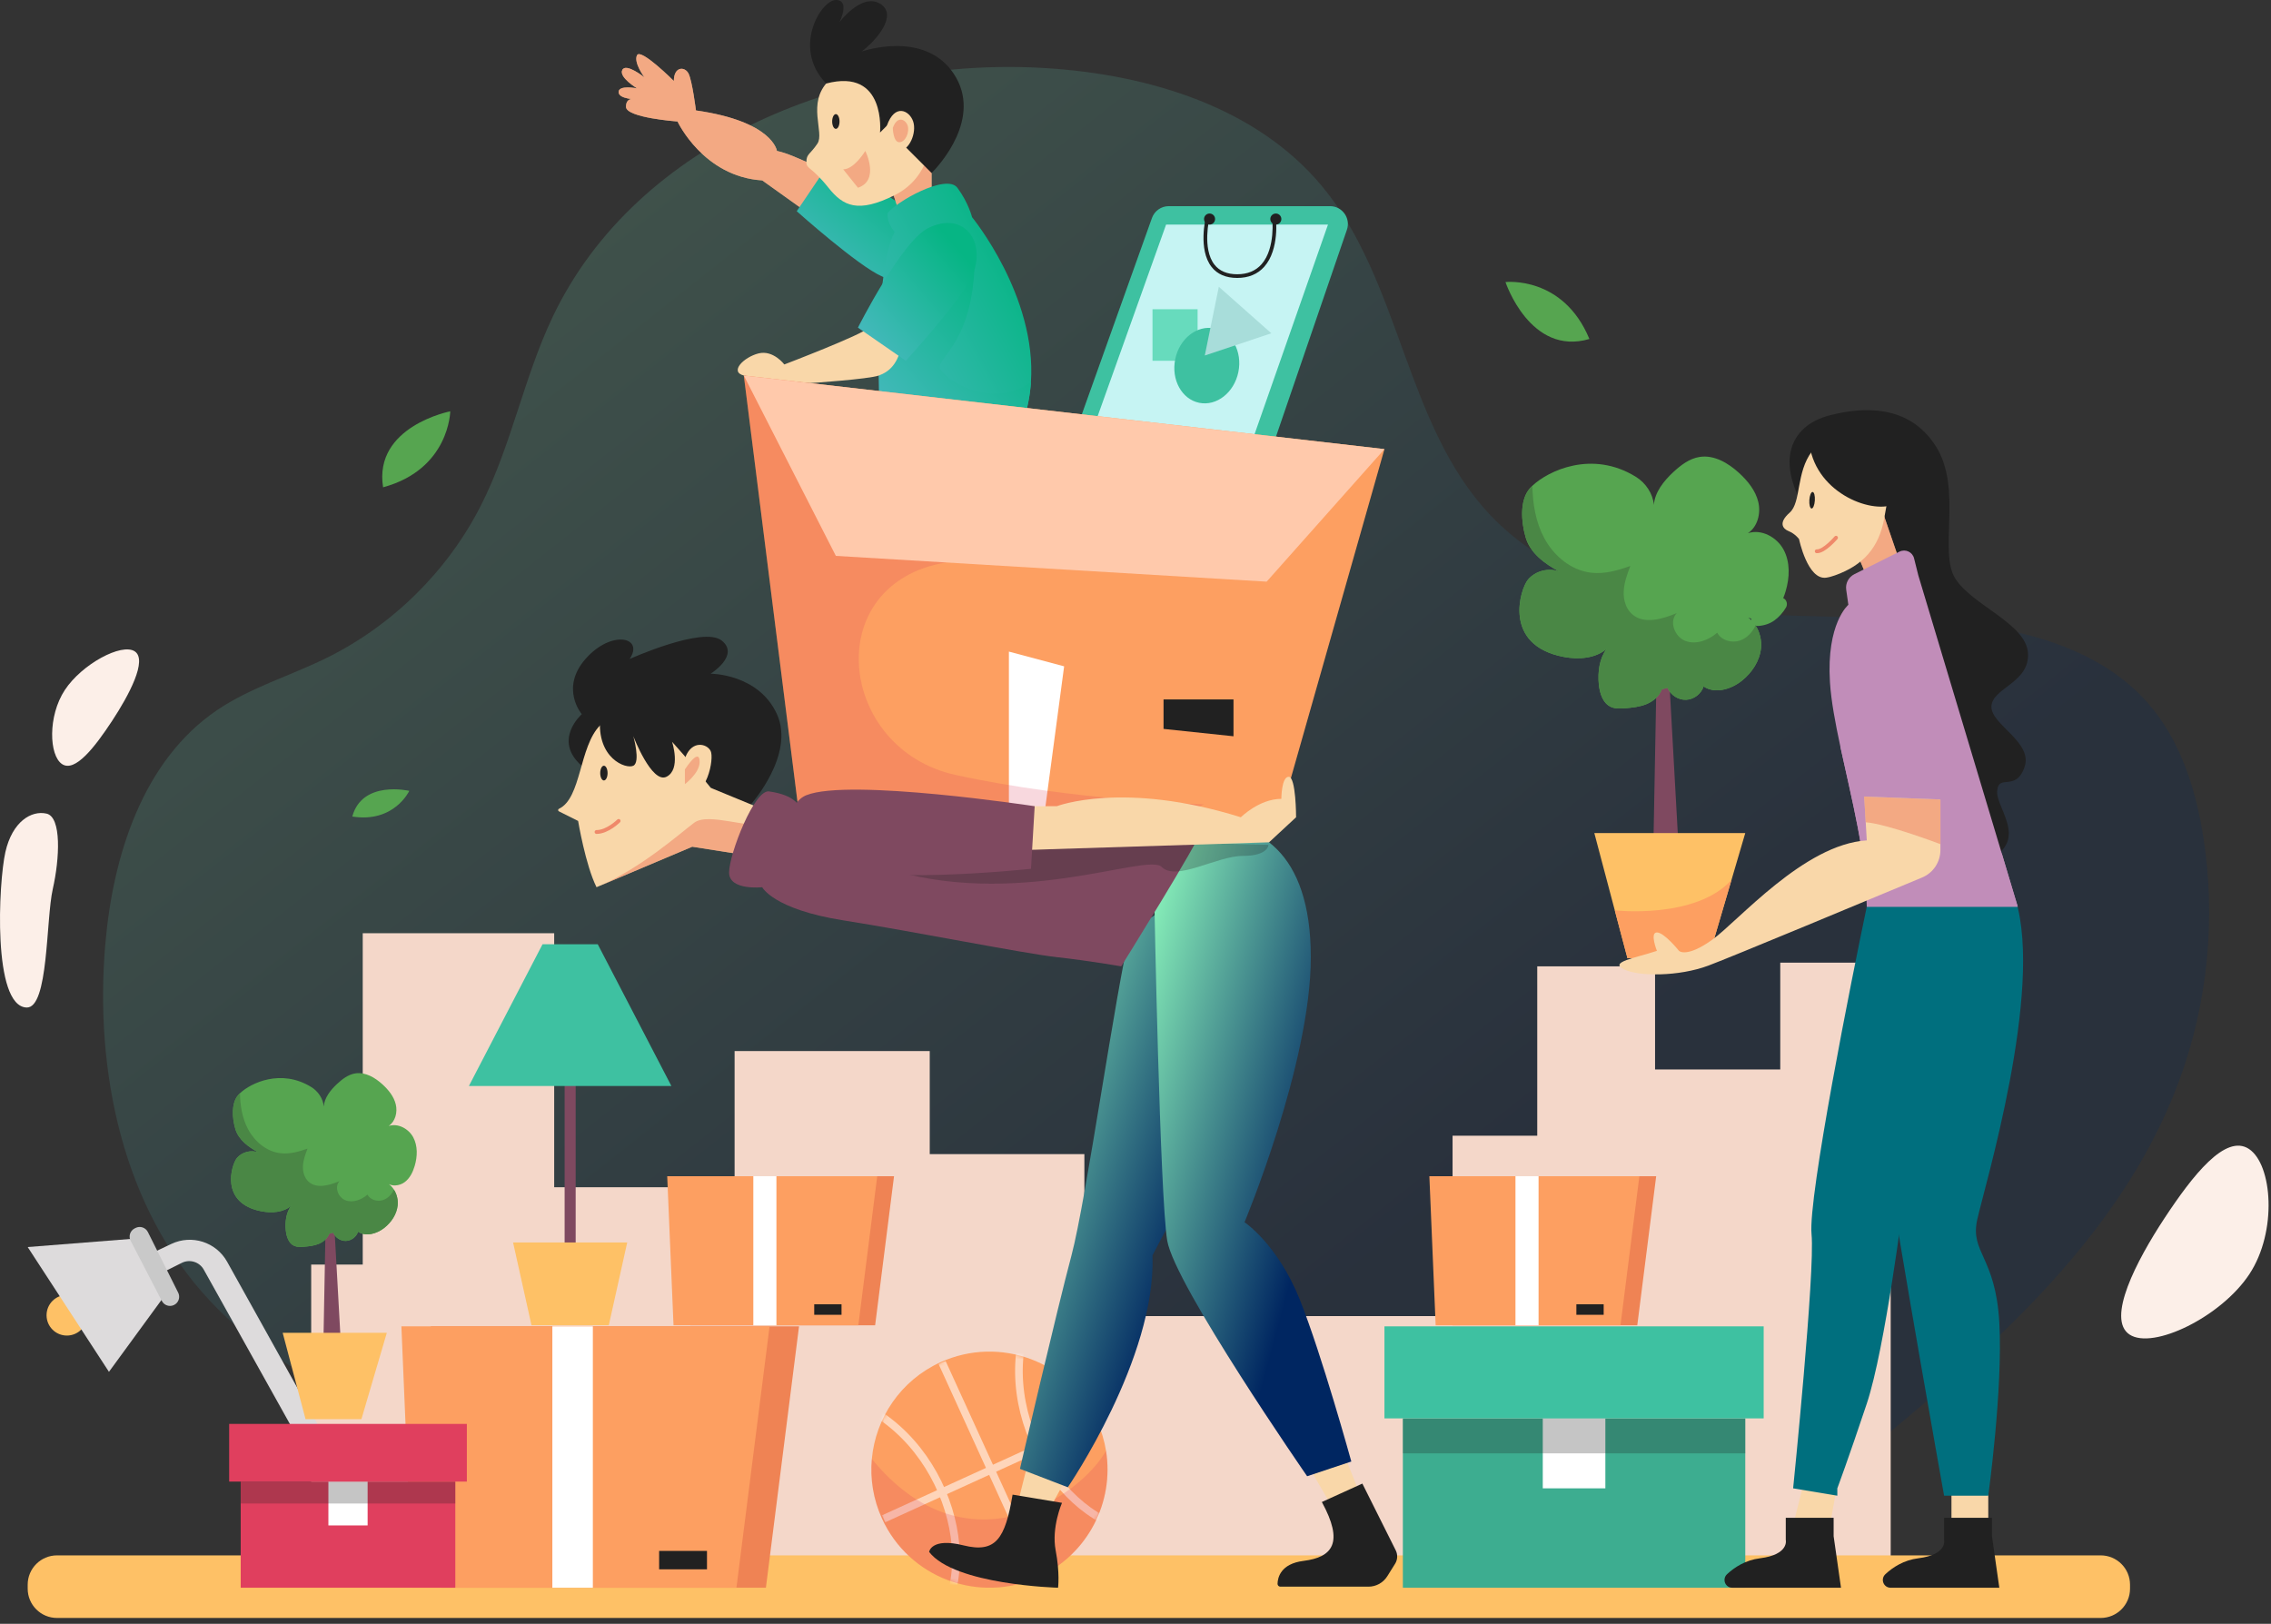 <svg width="674" height="482" viewBox="0 0 674 482" fill="none" xmlns="http://www.w3.org/2000/svg">
<rect x="0" y="0" width="674" height="482" fill="#333333" stroke="none"/>
<path d="M548.163 435.525C587.594 403.4 628.703 368.998 646.524 321.362C655.282 297.948 657.807 272.237 653.77 247.567C651.465 233.485 646.826 219.337 637.401 208.623C623.474 192.788 601.419 186.878 580.438 184.765C556.277 182.331 531.83 183.858 507.709 181.063C483.587 178.267 458.864 170.451 442.2 152.788C416.969 126.044 415.833 83.481 392.32 55.217C372.854 31.817 341.094 22.186 310.719 20.238C252.758 16.52 189.138 41.506 164.096 93.911C155.471 111.963 151.824 132.115 142.769 149.958C132.862 169.483 116.49 185.657 96.848 195.328C86.095 200.623 74.358 204.053 64.433 210.777C42.446 225.676 33.512 253.821 31.248 280.283C28.017 318.032 36.427 358.506 62.335 386.15C84.303 409.589 115.797 421.122 146.069 431.874C162.518 437.717 178.968 443.559 195.419 449.402C206.314 453.272 217.26 457.155 228.613 459.342C243.692 462.247 259.17 462.101 274.524 461.945C357.946 461.096 441.367 460.247 524.788 459.399L548.163 435.525Z" fill="url(#paint0_linear_47_15)" fill-opacity="0.2"/>
<path d="M505.813 469.823V337.104H431.1V390.648H321.828V342.568H275.934V311.973H218.019V352.403H164.476V277.004H107.654V375.351H92.356V472.944L505.813 469.823Z" fill="#F4D7C9"/>
<path d="M456.234 348.032V286.84H491.2V317.437H528.353V285.747H561.134V471.51H428.915L456.234 348.032Z" fill="#F4D7C9"/>
<path d="M623.458 480.251H16.92C12.113 480.251 8.217 476.355 8.217 471.548V470.378C8.217 465.571 12.113 461.675 16.92 461.675H623.458C628.265 461.675 632.162 465.571 632.162 470.378V471.548C632.162 476.355 628.265 480.251 623.458 480.251Z" fill="#FEC166"/>
<path d="M103.83 439.929L67.414 374.528C64.155 368.677 56.917 366.356 50.864 369.223L45.256 371.879L47.84 377.909L53.954 374.852C56.316 373.671 59.19 374.557 60.477 376.863L103.829 454.571L103.83 439.929Z" fill="#DDDBDC"/>
<path d="M25.875 390.399C25.875 393.729 23.175 396.428 19.845 396.428C16.515 396.428 13.816 393.729 13.816 390.399C13.816 387.069 16.515 384.37 19.845 384.37C23.175 384.37 25.875 387.069 25.875 390.399Z" fill="#FEC166"/>
<path d="M40.949 367.573L8.217 370.157L32.335 407.196L48.701 384.8L40.949 367.573Z" fill="#DDDBDC"/>
<path d="M43.889 365.7L52.886 383.695C53.459 384.843 53.154 386.235 52.153 387.037C50.813 388.109 48.827 387.688 48.037 386.164L38.776 368.302C38.076 366.953 38.617 365.295 39.975 364.616L40.24 364.483C41.582 363.811 43.216 364.356 43.889 365.7Z" fill="#C9C9C9"/>
<path d="M341.882 64.706L318.345 130.611C317.113 134.058 319.668 137.684 323.33 137.684H372.138C374.4 137.684 376.412 136.248 377.146 134.108L399.741 68.203C400.92 64.767 398.367 61.194 394.734 61.194H346.866C344.629 61.193 342.634 62.599 341.882 64.706Z" fill="#3EC1A1"/>
<path d="M346.079 66.656L323.833 128.941L371.547 131.126L394.128 66.656H346.079Z" fill="#C6F4F3"/>
<path d="M360.62 65.017C360.62 65.922 359.887 66.655 358.981 66.655C358.076 66.655 357.342 65.922 357.342 65.017C357.342 64.112 358.076 63.378 358.981 63.378C359.887 63.378 360.62 64.112 360.62 65.017Z" fill="#212121"/>
<path d="M380.289 65.017C380.289 65.922 379.556 66.655 378.65 66.655C377.745 66.655 377.01 65.922 377.01 65.017C377.01 64.112 377.745 63.378 378.65 63.378C379.556 63.378 380.289 64.112 380.289 65.017Z" fill="#212121"/>
<path d="M367.177 82.5C363.827 82.5 361.268 81.397 359.57 79.222C355.536 74.055 357.806 64.732 357.904 64.338L358.966 64.603C358.942 64.695 356.726 73.809 360.432 78.551C361.913 80.447 364.182 81.407 367.177 81.407C370.233 81.407 372.666 80.406 374.409 78.432C378.644 73.636 377.575 64.628 377.563 64.538L378.646 64.403C378.695 64.791 379.785 73.994 375.229 79.156C373.268 81.376 370.559 82.5 367.177 82.5Z" fill="#212121"/>
<path d="M355.43 91.788H342.044V107.086H355.43V91.788Z" fill="#67DBBD"/>
<path d="M367.528 110.435C366.282 116.533 361.078 120.619 355.905 119.562C350.731 118.504 347.547 112.705 348.793 106.607C350.04 100.509 355.244 96.423 360.418 97.48C365.592 98.538 368.775 104.337 367.528 110.435Z" fill="#3EC1A1"/>
<path d="M361.732 85.121L357.565 105.519L377.314 98.93L361.732 85.121Z" fill="#A8DDDA"/>
<path d="M248.069 52.45C248.069 52.45 236.049 45.894 230.585 44.801C230.585 44.801 229.492 36.058 206.545 32.78C206.545 32.78 205.452 24.038 204.359 21.853C203.267 19.668 199.988 19.668 199.988 24.039C199.988 24.039 190.153 14.205 189.06 16.389C187.968 18.575 191.246 22.946 191.246 22.946C191.246 22.946 185.782 18.575 184.689 20.761C183.596 22.946 189.06 26.224 189.06 26.224C189.06 26.224 183.596 25.132 183.596 27.317C183.596 29.503 189.06 29.503 189.06 29.503C189.06 29.503 185.782 28.41 185.782 31.689C185.782 34.967 201.08 36.06 201.08 36.06C201.08 36.06 208.729 52.45 226.213 53.543L241.511 64.47L248.069 52.45Z" fill="#F9D7A9"/>
<path opacity="0.59" d="M248.069 52.45C248.069 52.45 236.049 45.894 230.585 44.801C230.585 44.801 229.492 36.058 206.545 32.78C206.545 32.78 205.452 24.038 204.359 21.853C203.267 19.668 199.988 19.668 199.988 24.039C199.988 24.039 190.153 14.205 189.06 16.389C187.968 18.575 191.246 22.946 191.246 22.946C191.246 22.946 185.782 18.575 184.689 20.761C183.596 22.946 189.06 26.224 189.06 26.224C189.06 26.224 183.596 25.132 183.596 27.317C183.596 29.503 189.06 29.503 189.06 29.503C189.06 29.503 185.782 28.41 185.782 31.689C185.782 34.967 201.08 36.06 201.08 36.06C201.08 36.06 208.729 52.45 226.213 53.543L241.511 64.47L248.069 52.45Z" fill="#EF896A"/>
<path d="M275.87 68.798C271.84 60.963 246.131 48.374 246.131 48.374L236.46 62.691C236.46 62.691 254.72 79.014 261.816 82.071C271.7 86.329 281.459 79.661 275.87 68.798Z" fill="url(#paint1_linear_47_15)"/>
<path d="M264.461 55.729L266.645 62.285L276.48 57.914V51.358L273.202 42.617L264.461 55.729Z" fill="#F9D7A9"/>
<path opacity="0.59" d="M264.461 55.729L266.645 62.285L276.48 57.914V51.358L273.202 42.617L264.461 55.729Z" fill="#EF896A"/>
<path d="M245.884 24.04C239.327 30.597 244.791 39.338 242.606 42.616C240.42 45.895 239.328 45.636 239.328 48.08C239.328 50.266 240.685 49.231 245.884 55.73C250.255 61.194 254.627 63.379 265.553 57.915C276.48 52.451 276.48 40.432 276.48 40.432L271.016 27.32L263.366 18.577L245.884 24.04Z" fill="#F9D7A9"/>
<path d="M245.196 24.791C234.956 14.206 243.699 0 248.07 0C252.441 0 249.163 6.557 249.163 6.557C249.163 6.557 255.72 -2.186 261.182 1.093C266.646 4.371 260.089 12.019 255.718 15.298C255.718 15.298 274.294 8.741 283.037 21.855C291.779 34.967 278.666 49.173 276.48 51.357L268.83 43.708L264.459 36.058L261.181 39.337C261.181 39.337 263.083 20.077 245.196 24.791Z" fill="#212121"/>
<path d="M263.212 37.307C265.552 30.596 269.923 32.781 271.016 36.059C272.109 39.338 269.923 44.802 266.645 44.802C263.368 44.802 263.212 37.307 263.212 37.307Z" fill="#F9D7A9"/>
<path opacity="0.59" d="M264.974 37.985C266.296 34.195 268.764 35.43 269.38 37.281C269.997 39.132 268.764 42.218 266.911 42.218C265.059 42.218 264.974 37.985 264.974 37.985Z" fill="#EF896A"/>
<path d="M249.161 36.06C249.161 37.267 248.672 38.245 248.069 38.245C247.465 38.245 246.976 37.267 246.976 36.06C246.976 34.853 247.465 33.874 248.069 33.874C248.672 33.874 249.161 34.853 249.161 36.06Z" fill="#212121"/>
<path opacity="0.59" d="M250.254 50.265C253.533 50.265 256.811 44.801 256.811 44.801C256.811 44.801 261.182 53.542 254.625 55.727L250.254 50.265Z" fill="#EF896A"/>
<path d="M305.962 113.491C305.711 117.163 305.033 120.866 303.799 124.571C303.099 126.679 302.269 128.493 301.361 130.035C293.723 142.831 279.375 136.985 270.054 131.127C270.044 131.127 270.044 131.127 270.032 131.127C264.82 127.849 261.181 124.571 261.181 124.571C261.181 124.571 260.471 110.288 261.082 95.81C261.542 84.96 262.743 73.989 265.552 68.842C265.552 68.842 263.366 66.656 263.366 63.378C265.552 60.1 280.85 51.359 284.128 55.729C287.407 60.1 288.499 64.471 288.499 64.471C288.499 64.471 307.732 87.876 305.962 113.491Z" fill="url(#paint2_linear_47_15)"/>
<path d="M305.962 113.491C305.711 117.163 305.033 120.866 303.799 124.571C303.099 126.679 302.269 128.493 301.361 130.035C291.079 130.898 273.343 131.587 270.054 131.128C270.044 131.128 270.044 131.128 270.032 131.128C264.82 127.849 261.181 124.571 261.181 124.571C261.181 124.571 260.471 110.288 261.082 95.81C268.579 88.413 277.026 80.316 277.026 80.316L289.176 80.162C287.952 103.263 277.026 106.54 279.211 109.819C281.364 113.042 294.095 121.565 305.962 113.491Z" fill="url(#paint3_linear_47_15)"/>
<path d="M267.739 101.623C266.646 108.18 263.787 110.364 260.846 111.457C257.905 112.55 240.418 113.718 240.418 113.718C240.418 113.718 225.124 112.55 220.753 111.457C216.381 110.364 220.753 105.993 225.124 104.9C229.495 103.808 232.773 108.179 232.773 108.179C232.773 108.179 255.721 99.436 257.906 97.252C260.089 95.067 267.739 101.623 267.739 101.623Z" fill="#F9D7A9"/>
<path d="M275.387 67.748C267.508 71.688 254.625 97.252 254.625 97.252L268.83 107.086C268.83 107.086 285.361 89.014 288.499 81.953C292.871 72.119 286.315 62.285 275.387 67.748Z" fill="url(#paint4_linear_47_15)"/>
<path d="M410.884 133.312L379.196 244.77L344.371 243.961L241.808 241.601L237.12 241.492L236.716 238.257L220.751 111.457L243.25 114.047L410.884 133.312Z" fill="#FD9F61"/>
<path d="M299.427 193.411V246.956H309.261L315.818 197.783L299.427 193.411Z" fill="white"/>
<path opacity="0.2" d="M357.341 238.759L344.371 243.961L342.589 244.682L250.801 247.501L241.808 241.601L236.716 238.257L220.751 111.457L243.25 114.047C260.537 138.382 280.774 166.956 280.774 166.956C243.152 173.195 248.616 222.368 283.582 230.017C318.551 237.668 357.341 238.759 357.341 238.759Z" fill="#E03F5E"/>
<path d="M345.322 207.616H366.084V218.544L345.322 216.359V207.616Z" fill="#212121"/>
<path d="M220.751 111.457L248.069 165.001L375.918 172.65L410.884 133.312L220.751 111.457Z" fill="#FFC9AB"/>
<path d="M325.528 421.69C326.857 424.602 327.759 427.604 328.248 430.617C330.718 445.821 322.882 461.407 308.192 468.107C290.583 476.14 269.804 468.372 261.775 450.772C259.154 445.026 258.215 438.928 258.75 433.052C259.869 420.948 267.255 409.761 279.11 404.354C296.712 396.326 317.498 404.089 325.528 421.69Z" fill="#FD9F61"/>
<mask id="mask0_47_15" style="mask-type:luminance" maskUnits="userSpaceOnUse" x="258" y="401" width="71" height="71">
<path d="M326.484 448.507C333.255 430.38 324.048 410.197 305.922 403.427C287.795 396.656 267.611 405.862 260.841 423.989C254.07 442.116 263.277 462.299 281.403 469.07C299.53 475.84 319.714 466.634 326.484 448.507Z" fill="white"/>
</mask>
<g mask="url(#mask0_47_15)">
<g opacity="0.56">
<path d="M251.087 415.056C282.057 425.908 293.243 468.682 274.849 485.399" stroke="white" stroke-width="2.276" stroke-miterlimit="10"/>
<path d="M305.554 390.21C293.448 420.711 318.418 457.199 343.1 454.265" stroke="white" stroke-width="2.276" stroke-miterlimit="10"/>
<path d="M262.253 450.815L326.005 421.732" stroke="white" stroke-width="2.276" stroke-miterlimit="10"/>
<path d="M279.588 404.397L308.67 468.15" stroke="white" stroke-width="2.276" stroke-miterlimit="10"/>
</g>
</g>
<path opacity="0.2" d="M328.248 430.619C330.718 445.822 322.882 461.408 308.192 468.108C290.583 476.141 269.804 468.373 261.775 450.773C259.154 445.027 258.215 438.929 258.75 433.054C287.21 467.833 321.073 443.664 328.248 430.619Z" fill="#E03F5E"/>
<path d="M172.612 227.287C163.93 219.637 172.671 211.989 172.671 211.989C172.671 211.989 166.114 204.34 173.764 195.599C181.413 186.857 191.247 189.042 186.876 195.599C186.876 195.599 208.731 185.763 214.195 190.135C219.659 194.506 210.916 199.968 210.916 199.968C210.916 199.968 225.121 199.968 230.585 211.988C236.049 224.007 222.858 238.759 222.858 238.759L218.566 241.491L210.057 232.75L183.599 218.545L172.612 227.287Z" fill="#212121"/>
<path d="M229.492 241.492L228.836 244.104L226.214 254.606L205.452 251.327L178.035 262.922L177.041 263.348C173.762 256.791 171.577 243.679 171.577 243.679L165.873 240.827C165.555 240.673 165.567 240.226 165.883 240.073C172.592 236.936 171.839 221.562 178.132 215.268C178.132 215.268 189.059 214.175 192.337 214.175C195.616 214.175 210.914 233.844 210.914 233.844L229.492 241.492Z" fill="#F9D7A9"/>
<path opacity="0.59" d="M228.838 244.104L226.215 254.606L205.454 251.327L178.037 262.922C190.701 257.338 201.628 247.503 205.999 244.225C210.37 240.946 222.86 246.41 226.991 244.225C227.733 243.83 228.346 243.83 228.838 244.104Z" fill="#EF896A"/>
<path d="M178.135 213.081C177.042 225.1 185.783 228.378 187.969 227.286C190.154 226.193 187.969 218.543 187.969 218.543C187.969 218.543 193.433 232.748 197.804 230.563C202.175 228.377 199.461 220.182 199.461 220.182C199.461 220.182 206.545 224.006 205.452 215.265C204.359 206.522 186.876 205.43 185.783 205.43C184.692 205.432 178.135 213.081 178.135 213.081Z" fill="#212121"/>
<path d="M203.435 224.683C205.452 219.637 209.823 220.73 210.916 222.916C212.009 225.101 209.823 237.121 203.267 236.028C196.711 234.935 203.435 224.683 203.435 224.683Z" fill="#F9D7A9"/>
<path opacity="0.59" d="M203.268 228.378C205.454 225.1 207.639 222.914 207.639 226.193C207.639 229.471 203.268 232.75 203.268 232.75V228.378Z" fill="#EF896A"/>
<path d="M180.32 229.471C180.32 230.678 179.831 231.657 179.228 231.657C178.624 231.657 178.135 230.678 178.135 229.471C178.135 228.264 178.624 227.286 179.228 227.286C179.831 227.287 180.32 228.264 180.32 229.471Z" fill="#212121"/>
<path d="M177.042 246.956C180.32 246.956 183.599 243.677 183.599 243.677" stroke="#EF896A" stroke-width="1.138" stroke-miterlimit="10" stroke-linecap="round"/>
<path d="M304.891 434.903L301.613 448.017H311.447L318.004 435.996L304.891 434.903Z" fill="#F9D7A9"/>
<path d="M300.52 443.646L315.184 446.078C315.184 446.078 312.004 453.369 313.3 460.158C314.598 466.946 314.018 471.279 314.018 471.279C314.018 471.279 283.257 470.471 275.752 460.646C275.752 460.646 276.332 456.315 285.935 458.701C295.538 461.089 298.335 456.758 300.52 443.646Z" fill="#212121"/>
<path d="M335.487 276.459C331.116 293.942 322.375 356.228 318.004 372.618C313.632 389.009 302.706 435.996 302.706 435.996L316.911 441.46C316.911 441.46 343.136 403.215 342.044 372.619L363.898 331.096C363.898 331.096 366.084 296.129 364.991 293.944C363.898 291.758 362.805 273.182 362.805 273.182L345.322 269.903L335.487 276.459Z" fill="url(#paint5_linear_47_15)"/>
<path d="M398.865 431.625L403.236 442.553L394.494 445.831L388.484 435.45L398.865 431.625Z" fill="#F9D7A9"/>
<path d="M404.329 440.367L414.232 460.175C414.867 461.447 414.797 462.957 414.043 464.162L411.729 467.866C410.525 469.793 408.412 470.964 406.138 470.964H379.996C379.521 470.964 379.142 470.577 379.154 470.102C379.203 468.286 380.074 464.161 386.844 463.315C395.587 462.222 398.865 457.851 392.308 445.831L404.329 440.367Z" fill="#212121"/>
<path d="M357.341 244.77C372.963 243.678 389.031 252.42 389.031 284.108C389.031 315.797 369.362 362.784 369.362 362.784C369.362 362.784 379.197 369.341 385.753 385.732C392.31 402.122 401.051 433.812 401.051 433.812L387.938 438.183C387.938 438.183 348.6 381.362 346.415 368.248C344.229 355.136 342.591 267.171 342.591 267.171L357.341 244.77Z" fill="url(#paint6_linear_47_15)"/>
<path d="M228.401 234.935C224.03 233.842 216.381 253.511 216.381 258.975C216.381 264.439 226.215 263.347 226.215 263.347C226.215 263.347 229.494 269.903 250.256 273.182C271.017 276.46 303.799 283.017 313.634 284.108C323.468 285.201 332.757 286.84 332.757 286.84C332.757 286.84 356.25 249.14 356.25 246.956C356.25 244.77 265.555 240.399 264.462 239.306C263.369 238.214 237.143 239.306 237.143 239.306C237.143 239.306 236.049 236.028 228.401 234.935Z" fill="#7F4960"/>
<path opacity="0.26" d="M261.728 257.337C301.066 270.449 340.404 252.966 344.775 257.337C349.146 261.708 361.166 254.058 368.815 254.058C376.465 254.058 376.465 250.78 376.465 250.78L295.603 248.595L261.729 247.502V257.337H261.728Z" fill="#212121"/>
<path d="M302.706 239.306H313.632C313.632 239.306 333.301 231.657 368.268 242.585C368.268 242.585 373.732 237.121 380.288 237.121C380.288 237.121 380.288 230.564 382.473 230.564C384.659 230.564 384.659 242.583 384.659 242.583L376.637 250.018L300.519 252.417L302.706 239.306Z" fill="#F9D7A9"/>
<path d="M239.328 236.028C252.04 230.943 307.077 239.306 307.077 239.306L305.984 257.882C305.984 257.882 255.718 263.346 243.699 255.697C231.678 248.047 233.864 238.213 239.328 236.028Z" fill="#7F4960"/>
<path d="M127.869 393.695L131.148 471.278H227.308L237.142 393.695H127.869Z" fill="#EF8354"/>
<path d="M119.128 393.695L122.406 471.278H218.566L228.401 393.695H119.128Z" fill="#FD9F61"/>
<path d="M175.949 393.695H163.93V471.278H175.949V393.695Z" fill="white"/>
<path d="M209.823 460.351H195.618V465.815H209.823V460.351Z" fill="#212121"/>
<path d="M203.006 349.125L204.876 393.38H259.727L265.337 349.125H203.006Z" fill="#EF8354"/>
<path d="M198.019 349.125L199.89 393.38H254.741L260.35 349.125H198.019Z" fill="#FD9F61"/>
<path d="M230.432 349.125H223.576V393.38H230.432V349.125Z" fill="white"/>
<path d="M249.754 387.147H241.651V390.264H249.754V387.147Z" fill="#212121"/>
<path d="M429.2 349.125L431.069 393.38H485.921L491.531 349.125H429.2Z" fill="#EF8354"/>
<path d="M424.213 349.125L426.083 393.38H480.935L486.544 349.125H424.213Z" fill="#FD9F61"/>
<path d="M456.624 349.125H449.769V393.38H456.624V349.125Z" fill="white"/>
<path d="M475.948 387.147H467.845V390.264H475.948V387.147Z" fill="#212121"/>
<path d="M170.85 319.075H167.572V372.618H170.85V319.075Z" fill="#7F4960"/>
<path d="M180.684 393.38H157.738L152.274 368.794H186.148L180.684 393.38Z" fill="#FEC166"/>
<path d="M199.261 322.353H139.16L161.015 280.283H177.407L199.261 322.353Z" fill="#3EC1A1"/>
<path d="M517.972 421.013H416.349V471.278H517.972V421.013Z" fill="#3DAD90"/>
<path d="M476.448 421.013H457.872V441.775H476.448V421.013Z" fill="white"/>
<path opacity="0.26" d="M517.972 421.013H416.349V431.394H517.972V421.013Z" fill="#212121"/>
<path d="M523.434 393.695H410.885V421.013H523.434V393.695Z" fill="#3EC1A1"/>
<path d="M135.129 439.774H71.436V471.279H135.129V439.774Z" fill="#E03F5E"/>
<path d="M109.105 439.774H97.462V452.787H109.105V439.774Z" fill="white"/>
<path opacity="0.26" d="M135.129 439.774H71.436V446.281H135.129V439.774Z" fill="#212121"/>
<path d="M138.554 422.652H68.012V439.773H138.554V422.652Z" fill="#E03F5E"/>
<path d="M590.091 440.682V452.702H579.164V438.497L590.091 440.682Z" fill="#F9D7A9"/>
<path d="M576.979 450.516H591.184V455.98L593.369 471.278H561.101C558.986 471.278 558.01 468.696 559.56 467.256C561.745 465.225 565.001 463.076 569.329 462.536C578.072 461.443 576.979 457.072 576.979 457.072V450.516Z" fill="#212121"/>
<path d="M545.29 440.682L543.105 452.702H532.177L535.455 439.589L545.29 440.682Z" fill="#F9D7A9"/>
<path d="M529.991 450.516H544.196V455.98L546.382 471.278H514.113C511.999 471.278 511.023 468.696 512.572 467.256C514.758 465.225 518.014 463.076 522.342 462.536C531.084 461.443 529.991 457.072 529.991 457.072V450.516Z" fill="#212121"/>
<path d="M554.031 269.124C549.66 289.886 536.548 355.449 537.641 366.376C538.734 377.303 532.177 441.774 532.177 441.774L545.289 443.959V441.774C545.289 441.774 548.567 433.033 554.031 416.641C559.495 400.25 564.958 356.541 564.958 356.541L567.144 307.368L570.907 265.641L554.031 269.124Z" fill="#006F7E"/>
<path d="M598.225 267.094C606.483 294.257 589 352.171 586.814 362.006C584.628 371.84 592.278 372.933 593.371 392.603C594.463 412.272 590.092 443.961 590.092 443.961H576.98C576.98 443.961 563.868 370.749 559.497 341.244C555.126 311.74 559.497 265.037 559.497 265.037L598.225 267.094Z" fill="#006F7E"/>
<path d="M533.476 146.849C527.873 134.453 532.784 126.002 542.804 123.348C552.826 120.694 566.56 119.915 574.531 132.46C582.501 145.006 575.302 163.713 580.276 171.689C585.248 179.667 601.333 185.057 601.874 193.851C602.416 202.644 591.374 204.139 591.03 209.592C590.688 215.046 603.5 220.23 600.839 227.728C598.177 235.224 593.068 229.429 592.725 234.881C592.383 240.333 603.761 250.903 586.991 256.418C570.221 261.933 563.911 188.178 563.911 188.178L551.312 162.203L533.476 146.849Z" fill="#212121"/>
<path d="M558.647 151.658L565.962 172.979L555.94 175.633L551.173 164.385L558.647 151.658Z" fill="#F9D7A9"/>
<path opacity="0.59" d="M558.647 151.658L565.962 172.979L555.94 175.633L551.173 164.385L558.647 151.658Z" fill="#EF896A"/>
<path d="M537.758 133.98C532.984 140.249 534.616 149.111 531.139 152.177C527.661 155.242 529.195 156.981 530.797 157.629C532.822 158.449 533.931 160.016 533.931 160.016C533.931 160.016 536.448 172.218 541.97 171.47C542.759 171.364 543.657 171.119 544.617 170.776C552.901 167.827 557.626 162.611 559.187 153.958L561.34 142.032L542.189 133.164L537.758 133.98Z" fill="#F9D7A9"/>
<path d="M551.997 151.299C553.499 144.823 555.749 143.871 557.861 145.098C559.973 146.326 559.425 155.05 554.994 155.866C550.563 156.683 551.997 151.299 551.997 151.299Z" fill="#F9D7A9"/>
<path d="M536.872 130.639C538.092 146.045 555.199 152.595 561.949 149.735C568.698 146.875 568.225 136.992 568.225 136.992L554.595 127.375L536.872 130.639Z" fill="#212121"/>
<path d="M538.622 148.536C538.537 149.891 538.101 150.967 537.65 150.938C537.199 150.909 536.901 149.788 536.986 148.432C537.071 147.077 537.507 146.001 537.958 146.03C538.41 146.059 538.707 147.181 538.622 148.536Z" fill="#212121"/>
<path d="M539.177 163.63C541.359 163.768 544.905 159.611 544.905 159.611" stroke="#EF896A" stroke-width="1.138" stroke-miterlimit="10" stroke-linecap="round"/>
<path d="M598.833 269.124H554.031C554.031 254.23 549.463 236.812 546.207 221.689C544.688 214.607 543.454 208.04 543.103 202.467C542.011 184.984 548.567 179.52 548.567 179.52L547.929 175.049C547.657 173.151 548.632 171.292 550.346 170.435L563.742 163.738C565.488 162.866 567.594 163.834 568.066 165.727L569.329 170.779L594.079 253.269L598.833 269.124Z" fill="#C18DB9"/>
<path d="M598.833 269.124H554.031C554.031 254.23 549.463 236.812 546.207 221.689C548.643 219.854 550.632 216.237 551.299 209.571C553.484 187.717 577.404 210.303 577.404 210.303C581.894 228.147 581.031 238.987 583.654 248.866C585.522 255.913 591.062 254.592 594.078 253.27L598.833 269.124Z" fill="#C18DB9"/>
<path d="M491.746 194.819L490.653 253.826H498.303L495.024 194.819H491.746Z" fill="#7F4960"/>
<path d="M517.972 247.27L513.885 261.181L513.875 261.191L507.045 284.423H483.005L479.246 270.217L473.17 247.27H517.972Z" fill="#FEC166"/>
<path d="M513.875 261.191L507.045 284.422H483.005L479.246 270.217C479.246 270.217 503.209 272.95 513.875 261.191Z" fill="#FD9F61"/>
<path d="M529.958 175.478C529.575 176.79 529.052 178.101 528.363 179.302C527.653 180.526 526.757 181.619 525.61 182.46C524.484 183.28 523.096 183.772 521.708 183.836C520.724 183.891 519.741 183.727 518.866 183.29C519.73 183.935 520.451 184.744 521.03 185.651C522.297 187.617 522.877 190.075 522.635 192.415C522.242 196.239 519.937 199.692 516.921 202.086C513.719 204.632 508.999 206.031 505.601 203.757C504.891 205.975 502.705 207.636 500.389 207.712C498.061 207.8 495.767 206.292 494.904 204.139L493.188 204.62C492.466 206.664 490.653 208.172 488.642 209.002C486.643 209.822 484.447 210.051 482.294 210.226C480.895 210.335 479.431 210.412 478.152 209.855C475.694 208.772 474.765 205.779 474.503 203.113C474.154 199.474 474.667 195.475 476.809 192.611C473.52 195.431 468.57 195.835 464.111 194.994C445.853 191.541 451.163 174.789 453.501 172.025C455.697 169.436 459.609 168.441 462.778 169.665C458.44 167.316 454.157 164.224 452.781 159.481C451.317 154.39 451.272 148.893 453.502 145.647C453.808 145.199 454.245 144.708 454.792 144.183C459.479 139.736 472.515 133.485 485.52 141.539C488.426 143.341 490.568 146.521 490.851 149.898C491.081 146.15 493.758 142.784 496.588 140.151C498.839 138.063 501.419 136.086 504.456 135.627C508.751 134.971 512.913 137.442 516.115 140.37C518.683 142.719 521 145.56 521.82 148.948C522.65 152.335 521.656 156.335 518.76 158.269C522.771 156.947 527.349 159.438 529.348 163.153C531.336 166.879 531.161 171.435 529.958 175.478Z" fill="#56A550"/>
<path d="M521.031 185.652C522.298 187.618 522.878 190.077 522.637 192.416C522.243 196.24 519.938 199.693 516.922 202.087C513.72 204.633 509 206.032 505.602 203.758C504.892 205.977 502.707 207.637 500.39 207.714C498.063 207.801 495.768 206.293 494.905 204.14L493.189 204.621C492.468 206.665 490.655 208.173 488.643 209.003C486.644 209.823 484.448 210.053 482.295 210.227C480.897 210.336 479.433 210.413 478.154 209.856C475.695 208.774 474.766 205.78 474.504 203.114C474.155 199.475 474.668 195.476 476.81 192.613C473.521 195.432 468.572 195.836 464.113 194.995C445.854 191.542 451.164 174.791 453.502 172.027C455.698 169.437 459.61 168.443 462.78 169.666C458.441 167.317 454.158 164.225 452.782 159.482C451.318 154.391 451.273 148.894 453.503 145.649C453.809 145.2 454.246 144.709 454.793 144.185C454.881 149.55 455.777 154.937 458.279 159.658C461.108 164.979 466.267 169.318 472.254 169.996C476.189 170.444 480.133 169.329 483.859 167.996C482.953 170.389 482.045 172.827 481.903 175.384C481.75 177.941 482.493 180.672 484.427 182.344C487.946 185.393 493.332 183.765 497.638 181.994C495.267 184.442 497.015 189.042 500.205 190.245C503.396 191.446 507.057 190.037 509.647 187.808C510.86 190.081 513.919 190.956 516.356 190.136C518.464 189.421 520.092 187.672 521.031 185.652Z" fill="#4A8745"/>
<path d="M575.886 233.064V252.313C575.886 255.878 573.749 259.091 570.46 260.464C555.478 266.719 514.175 283.934 507.045 286.609C498.303 289.887 486.283 289.887 481.912 287.701C477.541 285.516 485.191 284.423 491.747 282.237C491.747 282.237 489.562 276.773 491.747 276.773C493.933 276.773 498.304 282.237 498.304 282.237C498.304 282.237 500.49 284.423 508.139 278.959C515.789 273.495 535.458 250.548 554.034 249.455L552.941 230.879L575.886 233.064Z" fill="#F9D7A9"/>
<path opacity="0.59" d="M553.715 244.075C560.042 244.538 575.886 250.571 575.886 250.571V237.309L553.265 236.44L553.715 244.075Z" fill="#EF896A"/>
<path d="M555.124 184.984C561.095 176.029 574.793 182.798 576.979 205.746C579.164 228.693 579.164 237.434 579.164 237.434L550.753 236.341C550.753 236.341 550.753 191.541 555.124 184.984Z" fill="#C18DB9"/>
<path d="M526.659 178.307C526.415 178.722 526.105 179.099 525.863 179.512C526.13 179.058 526.002 179.334 525.897 179.461C525.826 179.546 525.755 179.63 525.682 179.714C525.524 179.894 525.359 180.068 525.188 180.236C525.017 180.406 524.838 180.567 524.654 180.722C524.626 180.745 524.597 180.769 524.569 180.793C524.409 180.921 524.454 180.887 524.704 180.691C524.608 180.741 524.519 180.828 524.43 180.888C524.022 181.165 523.588 181.395 523.134 181.586C523.291 181.519 523.449 181.454 523.605 181.387C523.007 181.63 522.387 181.797 521.746 181.885C521.92 181.862 522.096 181.838 522.271 181.814C522.083 181.837 521.897 181.854 521.709 181.864C522.344 182.697 522.978 183.53 523.613 184.362C523.887 183.526 524.16 182.69 524.501 181.879C524.434 182.036 524.368 182.194 524.301 182.35C524.551 181.77 524.838 181.218 525.199 180.699C525.369 180.455 524.912 181.047 525.06 180.879C525.103 180.831 525.142 180.779 525.187 180.731C525.288 180.618 525.396 180.51 525.511 180.411C525.577 180.353 525.777 180.197 525.485 180.425C525.194 180.652 525.39 180.501 525.465 180.453C525.588 180.374 525.717 180.307 525.851 180.247C525.693 180.314 525.536 180.379 525.38 180.446C525.588 180.36 525.801 180.301 526.024 180.265C525.849 180.289 525.674 180.312 525.499 180.336C525.763 180.302 526.023 180.305 526.286 180.335C526.112 180.311 525.936 180.287 525.762 180.264C526.066 180.312 526.351 180.399 526.635 180.517C526.478 180.451 526.32 180.385 526.164 180.318C526.589 180.507 526.983 180.747 527.369 181.005C528.229 181.58 529.591 181.201 530.069 180.297C530.593 179.304 530.28 178.209 529.36 177.597C528.253 176.858 526.941 176.244 525.575 176.378C524.371 176.496 523.283 176.988 522.449 177.881C521.053 179.376 520.433 181.409 519.807 183.31C519.42 184.487 520.466 185.877 521.711 185.808C523.459 185.711 525.234 185.179 526.652 184.129C528.055 183.09 529.186 181.804 530.069 180.297C530.591 179.406 530.302 178.094 529.36 177.597C528.413 177.098 527.216 177.354 526.659 178.307Z" fill="#56A550"/>
<path d="M96.711 359.435L95.956 400.139H101.234L98.972 359.435H96.711Z" fill="#7F4960"/>
<path d="M114.801 395.617L111.982 405.212L111.974 405.22L107.263 421.244H90.68L88.088 411.446L83.896 395.617H114.801Z" fill="#FEC166"/>
<path d="M123.07 346.093C122.807 346.997 122.444 347.902 121.97 348.732C121.48 349.575 120.861 350.329 120.07 350.909C119.293 351.475 118.336 351.813 117.379 351.859C116.701 351.897 116.023 351.783 115.419 351.482C116.015 351.927 116.512 352.485 116.912 353.111C117.787 354.467 118.186 356.163 118.021 357.777C117.749 360.415 116.159 362.797 114.079 364.448C111.869 366.204 108.613 367.169 106.269 365.601C105.78 367.131 104.271 368.277 102.673 368.33C101.067 368.39 99.485 367.35 98.89 365.865L97.706 366.197C97.209 367.605 95.958 368.646 94.571 369.219C93.192 369.784 91.677 369.943 90.192 370.064C89.228 370.139 88.218 370.192 87.335 369.808C85.638 369.062 84.998 366.997 84.817 365.158C84.576 362.648 84.93 359.889 86.408 357.913C84.139 359.858 80.725 360.137 77.649 359.557C65.054 357.175 68.716 345.62 70.33 343.712C71.845 341.925 74.544 341.239 76.729 342.084C73.737 340.464 70.781 338.331 69.833 335.059C68.823 331.546 68.793 327.755 70.33 325.516C70.541 325.207 70.843 324.868 71.219 324.506C74.453 321.438 83.446 317.127 92.415 322.683C94.42 323.926 95.897 326.12 96.094 328.45C96.253 325.864 98.1 323.542 100.052 321.726C101.605 320.286 103.384 318.922 105.479 318.605C108.441 318.153 111.313 319.857 113.522 321.877C115.293 323.498 116.891 325.457 117.457 327.794C118.03 330.13 117.344 332.889 115.346 334.223C118.113 333.312 121.27 335.03 122.65 337.592C124.02 340.161 123.899 343.304 123.07 346.093Z" fill="#56A550"/>
<path d="M116.912 353.111C117.787 354.467 118.186 356.163 118.021 357.777C117.749 360.415 116.159 362.797 114.079 364.448C111.869 366.204 108.613 367.169 106.269 365.601C105.78 367.131 104.271 368.277 102.673 368.33C101.067 368.39 99.485 367.35 98.89 365.865L97.706 366.197C97.209 367.605 95.958 368.646 94.571 369.219C93.192 369.784 91.677 369.943 90.192 370.064C89.228 370.139 88.218 370.192 87.335 369.808C85.638 369.062 84.998 366.997 84.817 365.158C84.576 362.648 84.93 359.889 86.408 357.913C84.139 359.858 80.725 360.137 77.649 359.557C65.054 357.175 68.716 345.62 70.33 343.712C71.845 341.925 74.544 341.239 76.729 342.084C73.737 340.464 70.781 338.331 69.833 335.059C68.823 331.546 68.793 327.755 70.33 325.516C70.541 325.207 70.843 324.868 71.219 324.506C71.28 328.207 71.898 331.924 73.624 335.18C75.576 338.85 79.134 341.843 83.265 342.31C85.978 342.619 88.7 341.851 91.27 340.931C90.644 342.581 90.019 344.263 89.92 346.026C89.815 347.79 90.327 349.675 91.661 350.828C94.088 352.931 97.805 351.808 100.775 350.586C99.139 352.275 100.346 355.448 102.546 356.277C104.747 357.107 107.273 356.134 109.058 354.597C109.895 356.165 112.006 356.768 113.686 356.203C115.141 355.711 116.264 354.505 116.912 353.111Z" fill="#4A8745"/>
<path d="M113.695 144.641C110.801 126.545 133.625 122.091 133.625 122.091C133.625 122.091 133.408 139.289 113.695 144.641Z" fill="#56A550"/>
<path d="M104.556 242.367C107.518 231.464 121.472 234.749 121.472 234.749C121.472 234.749 116.99 244.357 104.556 242.367Z" fill="#56A550"/>
<path d="M471.711 100.621C454.131 105.795 446.806 83.724 446.806 83.724C446.806 83.724 463.892 81.751 471.711 100.621Z" fill="#56A550"/>
<path d="M667.586 378.194C659.216 390.9 638.987 400.716 632.029 396.132C625.071 391.548 634.018 374.303 642.388 361.596C650.757 348.889 660.491 336.45 667.45 341.033C674.408 345.617 675.956 365.487 667.586 378.194Z" fill="#FCEFE8"/>
<path d="M19.242 204.812C24.328 197.089 36.12 190.79 39.984 193.335C43.847 195.88 38.32 206.305 33.234 214.028C28.148 221.751 22.288 229.349 18.423 226.804C14.558 224.259 14.154 212.535 19.242 204.812Z" fill="#FCEFE8"/>
<path d="M1.602 252.897C3.651 243.879 9.295 240.476 13.806 241.502C18.318 242.528 17.713 254.864 15.664 263.882C13.615 272.9 14.45 299.281 7.895 299.057C-2.285 298.707 -0.447 261.915 1.602 252.897Z" fill="#FCEFE8"/>
<defs>
<linearGradient id="paint0_linear_47_15" x1="30.59" y1="19.877" x2="348.18" y2="421.26" gradientUnits="userSpaceOnUse">
<stop stop-color="#92FFC0"/>
<stop offset="1" stop-color="#002661"/>
</linearGradient>
<linearGradient id="paint1_linear_47_15" x1="236.462" y1="83.372" x2="265.275" y2="49.585" gradientUnits="userSpaceOnUse">
<stop offset="1.70489e-07" stop-color="#4EB9C4"/>
<stop offset="0.993" stop-color="#06B584"/>
</linearGradient>
<linearGradient id="paint2_linear_47_15" x1="260.836" y1="137.689" x2="319.045" y2="106.023" gradientUnits="userSpaceOnUse">
<stop offset="1.70489e-07" stop-color="#4EB9C4"/>
<stop offset="0.993" stop-color="#06B584"/>
</linearGradient>
<linearGradient id="paint3_linear_47_15" x1="260.836" y1="131.276" x2="303.123" y2="93.945" gradientUnits="userSpaceOnUse">
<stop offset="1.70489e-07" stop-color="#4EB9C4"/>
<stop offset="0.993" stop-color="#06B584"/>
</linearGradient>
<linearGradient id="paint4_linear_47_15" x1="254.627" y1="107.088" x2="288.355" y2="78.03" gradientUnits="userSpaceOnUse">
<stop offset="1.70489e-07" stop-color="#4EB9C4"/>
<stop offset="0.993" stop-color="#06B584"/>
</linearGradient>
<linearGradient id="paint5_linear_47_15" x1="302.706" y1="269.903" x2="377.364" y2="294.255" gradientUnits="userSpaceOnUse">
<stop stop-color="#92FFC0"/>
<stop offset="1" stop-color="#002661"/>
</linearGradient>
<linearGradient id="paint6_linear_47_15" x1="342.591" y1="244.681" x2="414.494" y2="264.102" gradientUnits="userSpaceOnUse">
<stop stop-color="#92FFC0"/>
<stop offset="1" stop-color="#002661"/>
</linearGradient>
</defs>
</svg>
